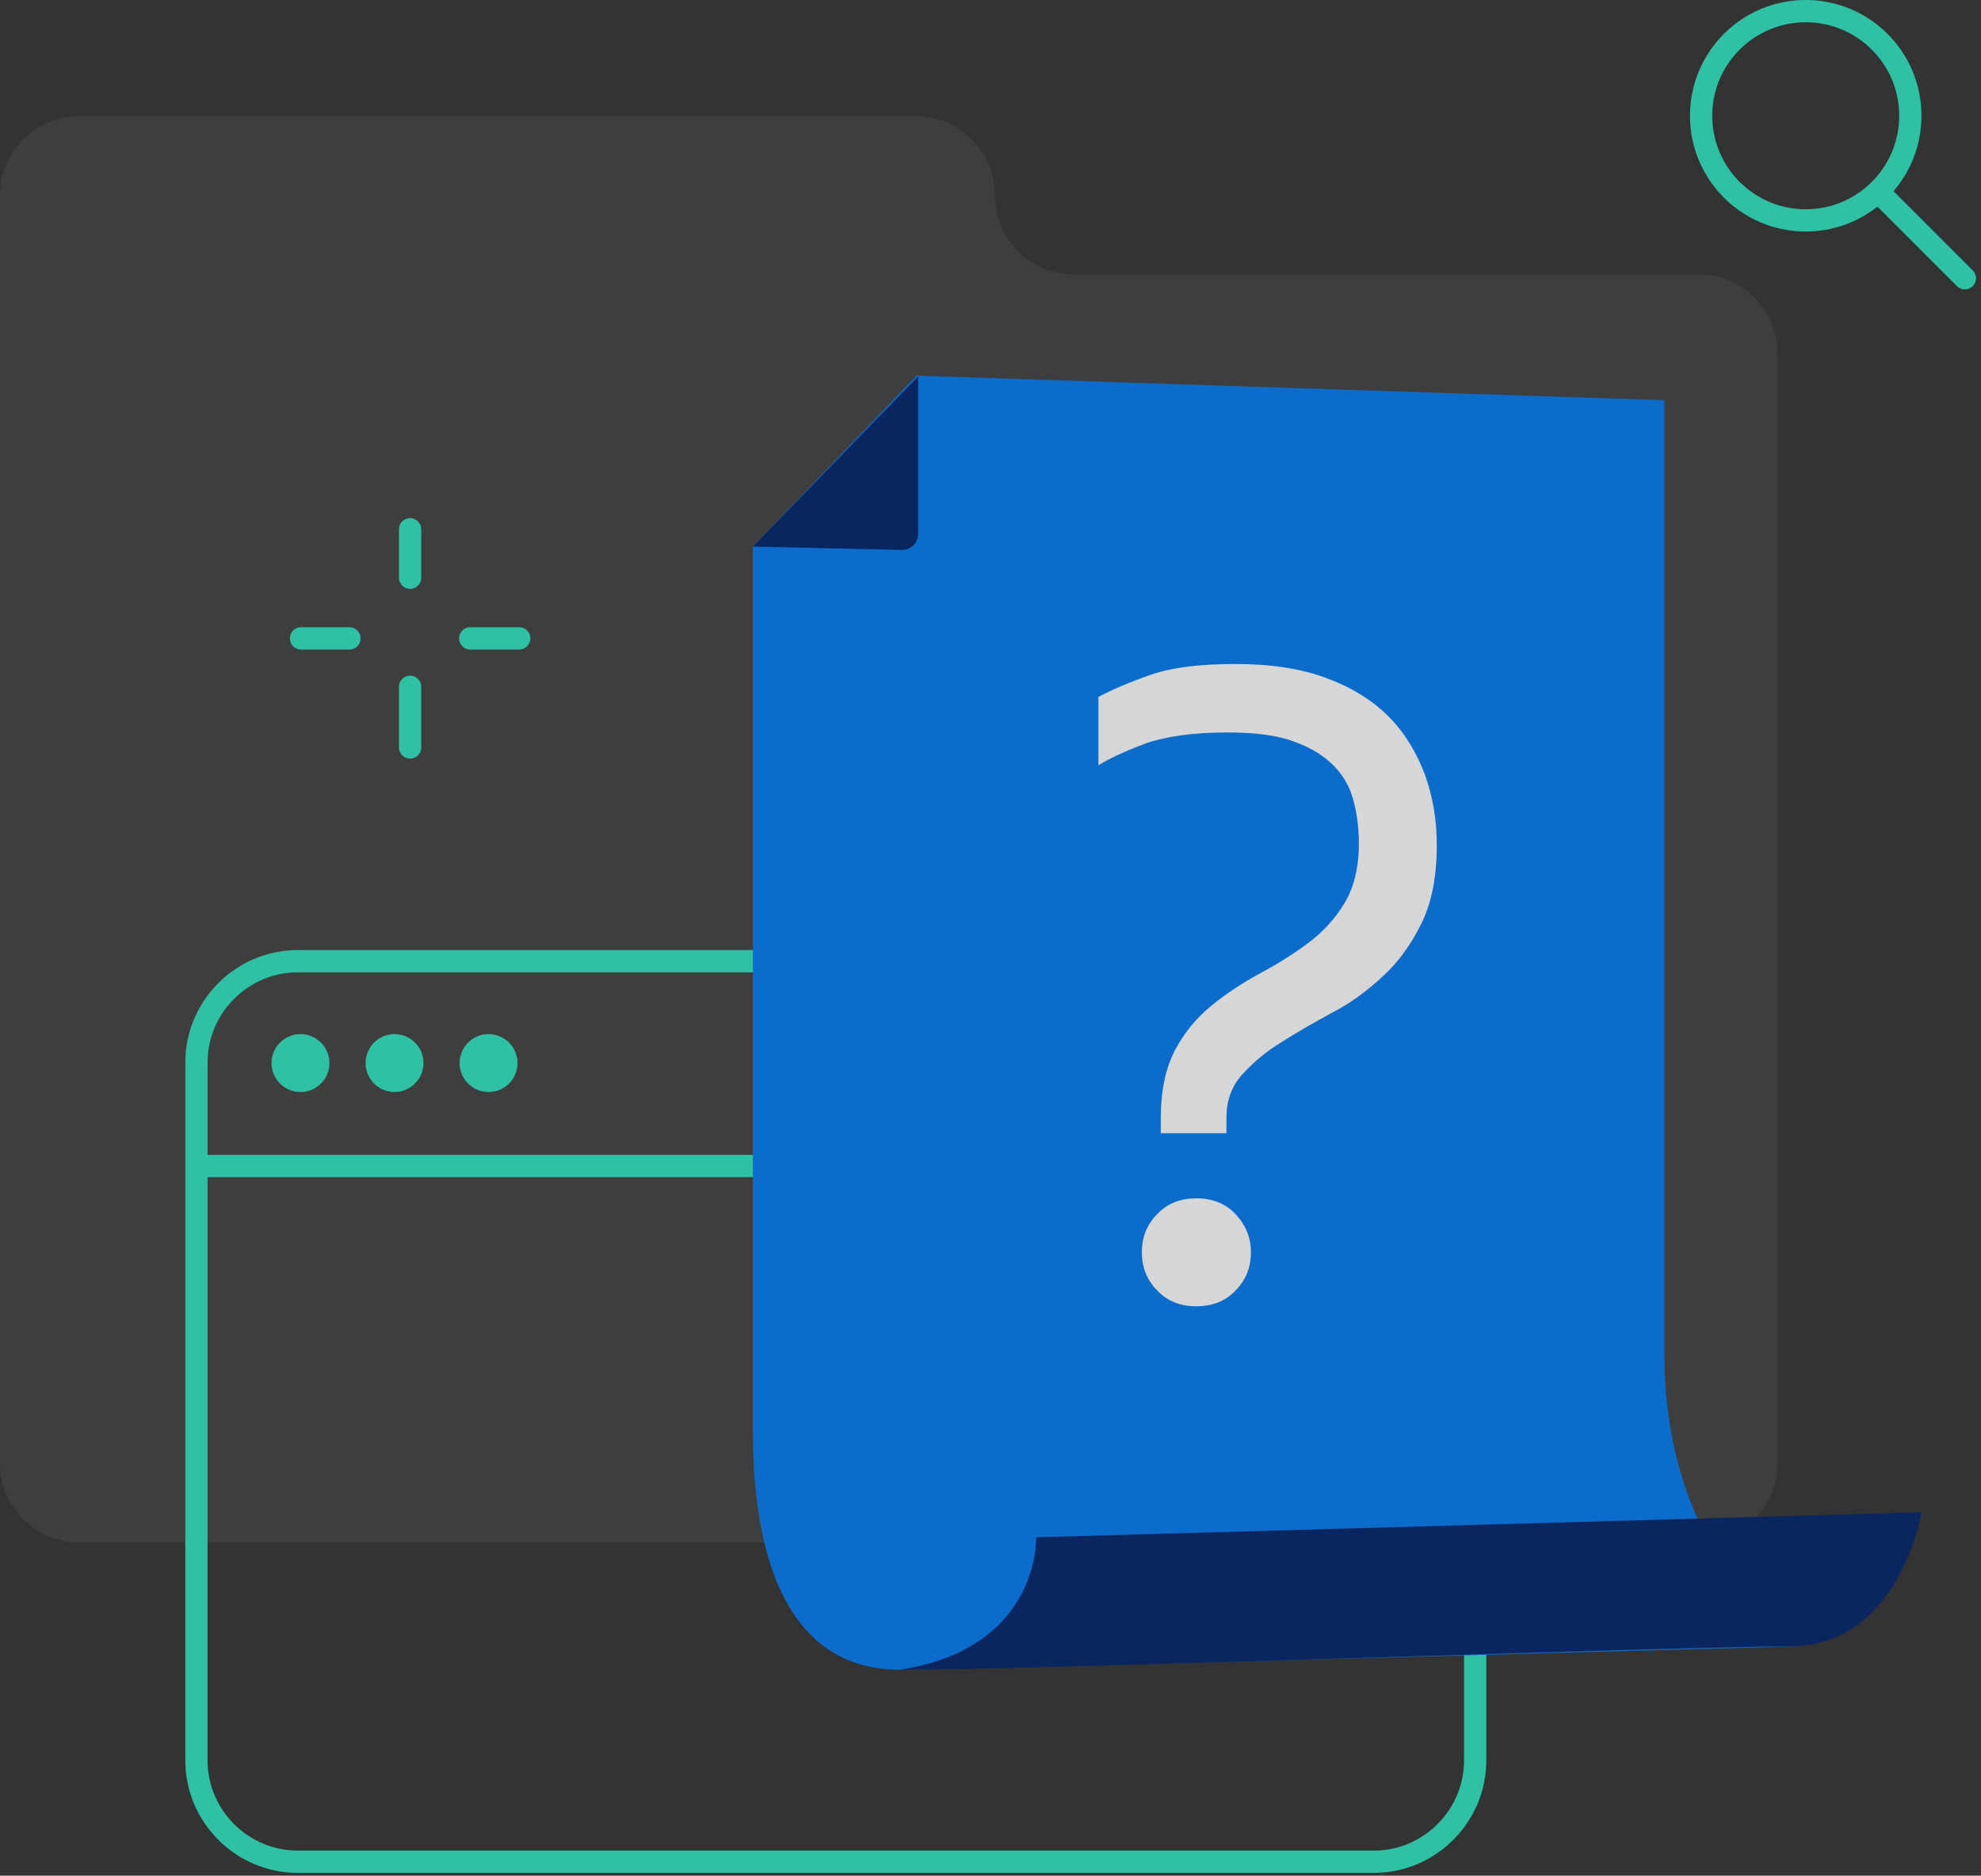 <svg width="356" height="337" fill="none" xmlns="http://www.w3.org/2000/svg"><rect width="100%" height="100%" fill="#333333" stroke="none"/><g opacity=".8"><path d="M178.8 35.098c0-7.8-6.3-14.2-14.2-14.2H14.2c-7.8 0-14.2 6.3-14.2 14.2v227.8c0 7.8 6.3 14.2 14.2 14.2h291c7.8 0 14.2-6.3 14.2-14.2v-199.4c0-7.8-6.3-14.2-14.2-14.2H192.9c-7.7 0-14.1-6.3-14.1-14.2z" fill="#fff" fill-opacity=".07"/><path clip-rule="evenodd" d="M324.5 39.6c10.383 0 18.8-8.417 18.8-18.8 0-10.383-8.417-18.8-18.8-18.8-10.383 0-18.8 8.417-18.8 18.8 0 10.383 8.417 18.8 18.8 18.8z" stroke="#2EE5C0" stroke-width="4" stroke-linecap="round" stroke-linejoin="round"/><path d="M339.414 33.484a2 2 0 1 0-2.828 2.829l2.828-2.829zm12.272 17.929a2 2 0 1 0 2.828-2.829l-2.828 2.829zM75.7 95.098a2 2 0 0 0-4 0h4zm-4 8.7a2 2 0 1 0 4 0h-4zm4 19.6a2 2 0 0 0-4 0h4zm-4 10.9a2 2 0 1 0 4 0h-4zm21.6-17.6a2 2 0 1 0 0-4v4zm-8.8-4a2 2 0 0 0 0 4v-4zm-21.7 4a2 2 0 1 0 0-4v4zm-8.7-4a2 2 0 0 0 0 4v-4zm282.486-76.385l15.1 15.1 2.828-2.829-15.1-15.1-2.828 2.829zM71.7 95.098v8.7h4v-8.7h-4zm0 28.3v10.9h4v-10.9h-4zm21.6-10.7h-8.8v4h8.8v-4zm-30.5 0h-8.7v4h8.7v-4z" fill="#2EE5C0"/><path clip-rule="evenodd" d="M246.9 334.499H53.5c-10 0-18.2-8.2-18.2-18.2v-125.4c0-10 8.2-18.2 18.2-18.2h193.4c10 0 18.2 8.2 18.2 18.2v125.4c0 10-8.2 18.2-18.2 18.2z" stroke="#2EE5C0" stroke-width="4" stroke-linecap="round" stroke-linejoin="round"/><path d="M54 196.201a5.2 5.2 0 1 0 0-10.4 5.2 5.2 0 0 0 0 10.4zm16.9 0a5.2 5.2 0 1 0 0-10.4 5.2 5.2 0 0 0 0 10.4zm16.9 0a5.2 5.2 0 1 0 0-10.4 5.2 5.2 0 0 0 0 10.4z" fill="#2EE5C0"/><path d="M35.5 209.5h228.9" stroke="#2EE5C0" stroke-width="4" stroke-linecap="round" stroke-linejoin="round"/><path d="M135.3 98.2v158.7c0 40 18.2 43.1 26.4 43.1s161.1-4.2 161.1-4.2-23.7-15.7-23.7-52.4V71.9l-134.4-4.4-29.4 30.7z" fill="#027BF3"/><path fill-rule="evenodd" clip-rule="evenodd" d="M162.2 98.802l-26.9-.6 29.7-30.6v28.3c0 1.6-1.3 2.9-2.8 2.9zm24 177.401s.8 19.9-24.5 23.8c13.097 0 51.435-1.171 87.618-2.277 32.33-.988 62.939-1.923 72.282-1.923 19.8 0 23.7-24.1 23.7-24.1l-159.1 4.5z" fill="#00236B"/><path fill-rule="evenodd" clip-rule="evenodd" d="M255.4 166.001c1.9-3.8 2.8-8.5 2.8-14.2 0-4.5-.7-8.7-2.2-12.8-1.5-3.9-3.6-7.4-6.5-10.3-2.9-2.9-6.6-5.2-11.2-6.9-4.6-1.7-10-2.5-16.3-2.5-6.3 0-11.3.6-15.1 1.9-3.8 1.3-7 2.7-9.5 4v12.3c1.9-1.2 4.7-2.5 8.4-3.9 3.7-1.3 8.6-2 14.8-2 5 0 9 .5 12.1 1.7 3.1 1.1 5.5 2.7 7.2 4.5 1.7 1.8 2.8 3.9 3.4 6.3.6 2.4.9 4.9.9 7.4 0 4.4-.9 8-2.6 10.8-1.7 2.8-3.9 5.2-6.6 7.2-2.7 2-5.6 3.8-8.6 5.4-3.1 1.7-5.9 3.5-8.6 5.7-2.7 2.2-4.9 4.8-6.6 8-1.7 3.2-2.6 7.3-2.6 12.3v2.7h11.8v-2.8c0-3 .9-5.6 2.8-7.7 1.9-2.1 4.2-4.1 7-5.8 2.8-1.8 5.8-3.5 9.1-5.3 3.3-1.7 6.3-3.9 9.1-6.5 2.8-2.5 5.1-5.7 7-9.5zm-47.4 65.9c1.8 1.9 4.2 2.8 7 2.8s5.2-.9 7-2.8c1.9-1.9 2.8-4.2 2.8-6.9s-1-5-2.8-6.9c-1.8-1.9-4.2-2.8-7-2.8s-5.2.9-7 2.8c-1.9 1.9-2.8 4.2-2.8 6.9 0 2.8 1 5.1 2.8 6.9z" fill="#fff"/></g></svg>